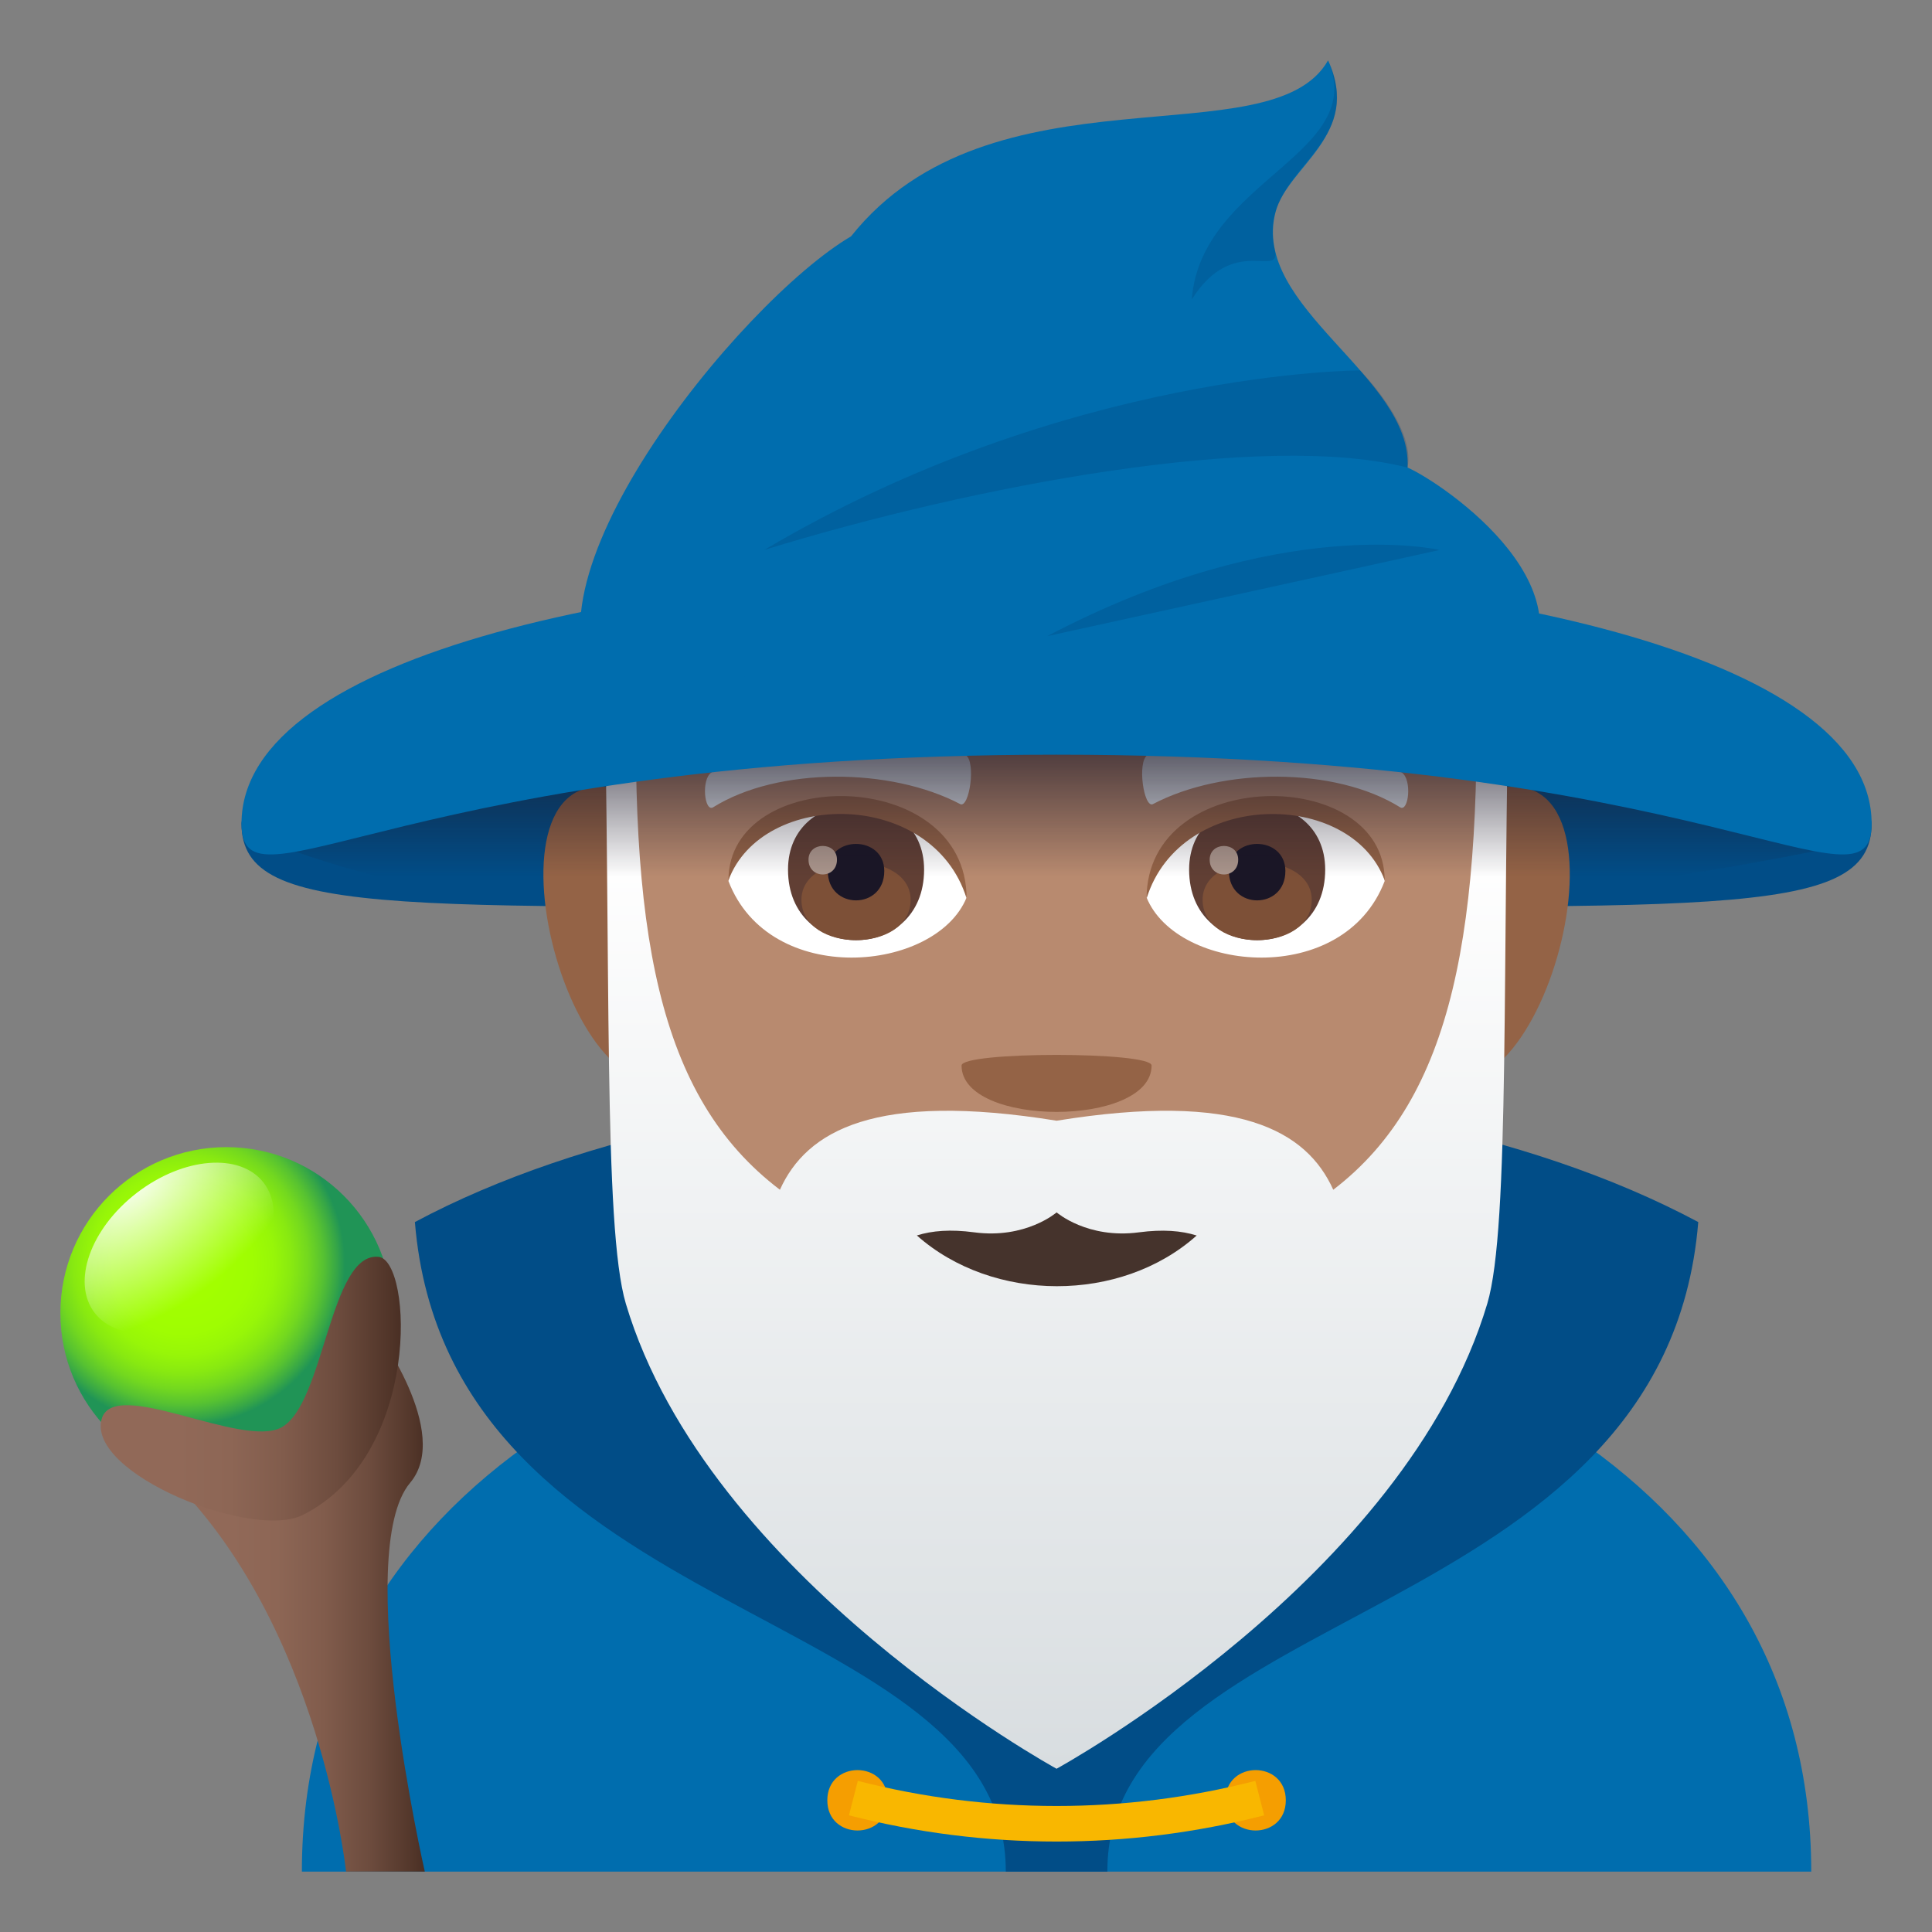 <svg enable-background="new 0 0 64 64" height="64" viewBox="0 0 64 64" width="64" xmlns="http://www.w3.org/2000/svg" xmlns:xlink="http://www.w3.org/1999/xlink"><rect x="0" y="0" width="64" height="64" fill="#808080" stroke="none"/><linearGradient id="a" gradientUnits="userSpaceOnUse" x1="35.001" x2="35.001" y1="58.592" y2="21.272"><stop offset="0" stop-color="#d8dde0"/><stop offset=".818" stop-color="#fff"/></linearGradient><linearGradient id="b" gradientUnits="userSpaceOnUse" x1="34.992" x2="34.992" y1="30.963" y2="24.09"><stop offset=".279" stop-color="#1a1626" stop-opacity="0"/><stop offset="1" stop-color="#1a1626" stop-opacity=".8"/></linearGradient><radialGradient id="c" cx="6.049" cy="41.86" gradientUnits="userSpaceOnUse" r="5.378"><stop offset=".23" stop-color="#a2ff00"/><stop offset=".432" stop-color="#9ffd02"/><stop offset=".563" stop-color="#97f608"/><stop offset=".674" stop-color="#88e911"/><stop offset=".774" stop-color="#73d81f"/><stop offset=".866" stop-color="#57c231"/><stop offset=".951" stop-color="#36a647"/><stop offset="1" stop-color="#209456"/></radialGradient><radialGradient id="d" cx="562.161" cy="63.767" gradientTransform="matrix(.358 .465 -.715 .551 -151.418 -257.493)" gradientUnits="userSpaceOnUse" r="7.574"><stop offset="0" stop-color="#fff"/><stop offset="1" stop-color="#fff" stop-opacity="0"/></radialGradient><linearGradient id="e"><stop offset=".255" stop-color="#916958"/><stop offset=".432" stop-color="#8d6655"/><stop offset=".609" stop-color="#815c4c"/><stop offset=".786" stop-color="#6d4c3e"/><stop offset=".962" stop-color="#513529"/><stop offset="1" stop-color="#4a2f24"/></linearGradient><linearGradient id="f" gradientUnits="userSpaceOnUse" x1="5.466" x2="14.072" xlink:href="#e" y1="53.009" y2="53.009"/><linearGradient id="g" gradientUnits="userSpaceOnUse" x1="3.336" x2="13.278" xlink:href="#e" y1="46" y2="46"/><path d="m62 27.281c0 3.252-5.424 2.719-27 2.719s-27 .533-27-2.719c0-3.256 54-3.256 54 0z" fill="#014d87"/><path d="m10 62h50c0-25.572-50-25.572-50 0z" fill="#006dae"/><path d="m13.744 40.482c1.096 13.418 19.596 12.618 19.574 21.518h3.365c-.023-8.9 18.477-8.1 19.574-21.518-11.333-6.06-31.491-5.894-42.513 0z" fill="#014d87"/><path d="m29.406 59.637c0 1.334-2 1.334-2 0s2-1.334 2 0z" fill="#f59e01"/><path d="m42.594 59.637c0 1.334-2 1.334-2 0s2-1.334 2 0z" fill="#f59e01"/><path d="m41.877 60.135c-4.512 1.158-9.242 1.158-13.754 0 .098-.379.195-.76.293-1.141 4.32 1.109 8.848 1.109 13.168 0 .098.381.195.762.293 1.141z" fill="#f9b700"/><path d="m49.684 26.096c-2.297.416-4.549 7.303-2.77 9.057 3.846 3.785 7.676-9.942 2.77-9.057z" fill="#946346"/><path d="m20.32 26.096c-4.91-.885-1.076 12.842 2.768 9.057 1.779-1.755-.473-8.641-2.768-9.057z" fill="#946346"/><path d="m35 10c-10.15 0-15.041 7.68-14.43 18.359.123 2.15 1.455 9.156 2.711 11.672 1.287 2.57 5.592 6.537 8.23 7.357 1.666.518 5.313.518 6.979 0 2.639-.82 6.943-4.787 8.23-7.357 1.258-2.516 2.59-9.521 2.711-11.672.614-10.679-4.279-18.359-14.431-18.359z" fill="#b88a6f"/><path d="m45.869 29.186c-1.355 3.551-6.875 3.029-7.887.545.768-3.993 7.141-4.333 7.887-.545z" fill="#fff"/><path d="m24.131 29.186c1.355 3.551 6.877 3.029 7.889.545-.77-3.993-7.141-4.335-7.889-.545z" fill="#fff"/><path d="m46.432 25.588c-2.322-1.637-6.764-1.719-8.418-.578-.355.223-.123 1.775.178 1.627 2.307-1.215 6.027-1.242 8.188.105.284.174.405-.924.052-1.154z" fill="#e6ebef"/><path d="m23.568 25.588c2.322-1.637 6.764-1.719 8.42-.578.354.223.121 1.775-.178 1.627-2.311-1.215-6.027-1.242-8.186.105-.288.174-.405-.924-.056-1.154z" fill="#e6ebef"/><path d="m39.391 28.807c0 3.117 4.508 3.117 4.508 0-.001-2.893-4.508-2.893-4.508 0z" fill="#613f34"/><path d="m39.838 29.805c0 1.785 3.615 1.785 3.615 0 0-1.659-3.615-1.659-3.615 0z" fill="#7d5037"/><path d="m40.709 28.855c0 1.295 1.871 1.295 1.871 0 0-1.199-1.871-1.199-1.871 0z" fill="#1a1626"/><path d="m40.072 28.479c0 .652.945.652.945 0 .001-.608-.945-.608-.945 0z" fill="#ab968c"/><path d="m26.104 28.807c0 3.117 4.508 3.117 4.508 0-.001-2.893-4.508-2.893-4.508 0z" fill="#613f34"/><path d="m26.549 29.805c0 1.785 3.617 1.785 3.617 0-.002-1.66-3.617-1.66-3.617 0z" fill="#7d5037"/><path d="m27.422 28.855c0 1.295 1.871 1.295 1.871 0 0-1.199-1.871-1.199-1.871 0z" fill="#1a1626"/><path d="m26.783 28.477c0 .654.943.654.943 0 .001-.606-.943-.606-.943 0z" fill="#ab968c"/><g fill="#946346"><path d="m45.869 29.16c0-3.814-7.887-3.814-7.887.604 1.127-3.625 6.762-3.625 7.887-.604z"/><path d="m24.131 29.16c0-3.814 7.889-3.814 7.889.602-1.127-3.625-6.762-3.625-7.889-.602z"/><path d="m38.148 35.297c0 2.049-6.295 2.049-6.295 0 .001-.469 6.295-.469 6.295 0z"/></g><path d="m48.873 21.271v.002c.275 9.521-.715 15.086-4.707 18.139-.883-1.957-3.146-3.26-9.164-2.287-6.02-.973-8.283.332-9.166 2.287-4.064-3.084-5.037-8.555-4.715-18.139h-1.129c.258 10.609-.02 19.365.74 21.914 2.719 9.096 14.268 15.405 14.268 15.405s11.551-6.309 14.268-15.406c.76-2.547.482-11.305.742-21.914h-1.137z" fill="url(#a)"/><path d="m37.732 40.822c-1.709.229-2.73-.66-2.73-.66s-1.021.889-2.734.66c-.777-.104-1.395-.055-1.896.104 2.518 2.234 6.754 2.248 9.27.002-.507-.16-1.126-.209-1.91-.106z" fill="#45332c"/><path d="m60.391 28.141c-13.846 2.795-37.912 4.621-50.797.004 8.885-4.407 36.679-6.321 50.797-.004z" fill="url(#b)"/><path d="m62 27.281c0 3.252-5.424-2.281-27-2.281-21.574 0-27 5.533-27 2.281 0-11.256 54-11.256 54 0z" fill="#006dae"/><path d="m46.627 15.488c.164-3.02-5.205-5.309-4.373-8.465.402-1.527 2.871-2.553 1.74-5.023-1.869 3.305-11.16 0-15.801 5.828-3.713 2.186-11.515 11.822-8.154 15.182 7.066-1.203 21.148-1.686 29.934 0 3.291-3.291-2.16-6.998-3.346-7.522z" fill="#006dae"/><path d="m43.994 2c1.334 3.121-4.213 3.961-4.516 7.922 1.396-2.223 2.99-.629 2.746-1.678-.599-2.67 3.12-3.248 1.77-6.244z" fill="#013366" opacity=".2"/><path d="m45.055 12.27s-9.701 0-19.742 5.949c6.965-2.145 16.574-3.945 21.314-2.729.279-1.369-1.572-3.22-1.572-3.22z" fill="#013366" opacity=".2"/><path d="m47.688 18.219s-3.441.762-13 2.855c7.781-4.094 13-2.855 13-2.855z" fill="#013366" opacity=".2"/><circle cx="7.5" cy="43.5" fill="url(#c)" r="5.5"/><path d="m7.336 43.158c-1.545 1.191-3.426 1.34-4.199.334-.775-1.006-.15-2.785 1.395-3.977 1.547-1.189 3.428-1.34 4.203-.334.775 1.008.148 2.79-1.399 3.977z" fill="url(#d)"/><path d="m12.422 44.018s2.566 3.436 1.164 5.102c-1.93 2.286.486 12.88.486 12.88h-2.609s-.848-8.141-5.818-13.039c-1.495-1.471 6.871-.342 6.777-4.943z" fill="url(#f)"/><path d="m12.543 41.635c1.115.123 1.432 6.568-2.514 8.551-1.668.838-7.137-1.363-6.664-3.17.381-1.442 4.653.984 5.961.267 1.424-.783 1.6-5.822 3.217-5.648z" fill="url(#g)"/></svg>